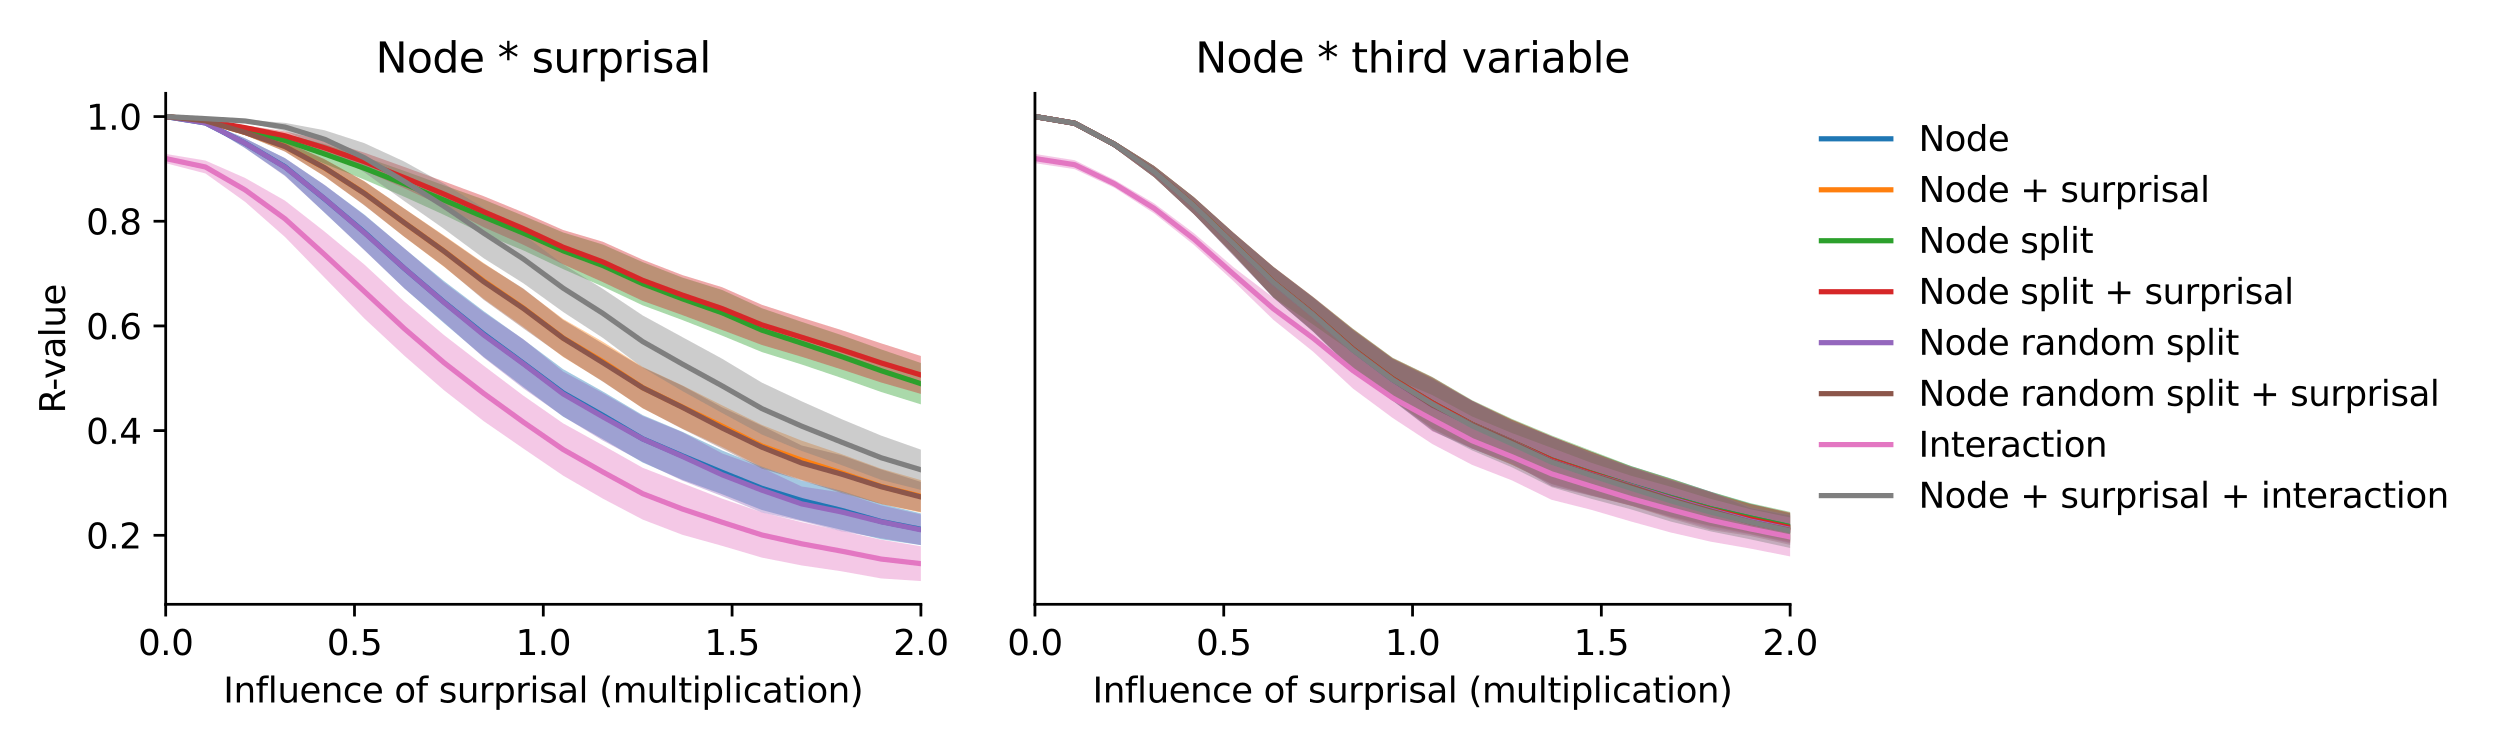 <?xml version="1.0" encoding="utf-8" standalone="no"?>
<!DOCTYPE svg PUBLIC "-//W3C//DTD SVG 1.1//EN"
  "http://www.w3.org/Graphics/SVG/1.1/DTD/svg11.dtd">
<svg xmlns:xlink="http://www.w3.org/1999/xlink" width="720pt" height="216pt" viewBox="0 0 720 216" xmlns="http://www.w3.org/2000/svg" version="1.1">
 <defs>
  <style type="text/css">*{stroke-linejoin: round; stroke-linecap: butt}</style>
 </defs>
 <g id="figure_1">
  <g id="patch_1">
   <path d="M 0 216 
L 720 216 
L 720 0 
L 0 0 
z
" style="fill: #ffffff"/>
  </g>
  <g id="axes_1">
   <g id="patch_2">
    <path d="M 47.72 174.04 
L 265.215 174.04 
L 265.215 26.88 
L 47.72 26.88 
z
" style="fill: #ffffff"/>
   </g>
   <g id="PolyCollection_1">
    <path d="M 47.72 33.569 
L 47.72 33.569 
L 59.167 35.729 
L 70.614 42.658 
L 82.061 50.525 
L 93.508 61.279 
L 104.956 72.006 
L 116.403 82.997 
L 127.85 93.042 
L 139.297 102.799 
L 150.744 111.473 
L 162.191 120.012 
L 173.638 126.505 
L 185.085 133.208 
L 196.532 138.19 
L 207.979 142.337 
L 219.427 146.887 
L 230.874 149.913 
L 242.321 152.577 
L 253.768 155.315 
L 265.215 157.01 
L 265.215 147.848 
L 265.215 147.848 
L 253.768 145.069 
L 242.321 141.378 
L 230.874 138.412 
L 219.427 134.397 
L 207.979 129.736 
L 196.532 124.366 
L 185.085 119.548 
L 173.638 112.769 
L 162.191 106.331 
L 150.744 97.78 
L 139.297 89.606 
L 127.85 80.924 
L 116.403 71.515 
L 104.956 61.818 
L 93.508 53.319 
L 82.061 45.538 
L 70.614 39.861 
L 59.167 35.087 
L 47.72 33.569 
z
" clip-path="url(#p44506665bf)" style="fill: #1f77b4; fill-opacity: 0.4"/>
   </g>
   <g id="PolyCollection_2">
    <path d="M 47.72 33.569 
L 47.72 33.569 
L 59.167 34.991 
L 70.614 38.921 
L 82.061 43.609 
L 93.508 50.829 
L 104.956 59.079 
L 116.403 68.182 
L 127.85 76.817 
L 139.297 86.08 
L 150.744 94.203 
L 162.191 102.826 
L 173.638 109.838 
L 185.085 117.596 
L 196.532 123.456 
L 207.979 128.747 
L 219.427 134.534 
L 230.874 138.165 
L 242.321 141.579 
L 253.768 145.172 
L 265.215 147.624 
L 265.215 138.279 
L 265.215 138.279 
L 253.768 134.992 
L 242.321 130.78 
L 230.874 126.907 
L 219.427 122.375 
L 207.979 116.739 
L 196.532 111.004 
L 185.085 105.661 
L 173.638 98.445 
L 162.191 91.875 
L 150.744 83.256 
L 139.297 75.753 
L 127.85 67.793 
L 116.403 60.044 
L 104.956 52.199 
L 93.508 45.928 
L 82.061 40.748 
L 70.614 37.392 
L 59.167 34.613 
L 47.72 33.569 
z
" clip-path="url(#p44506665bf)" style="fill: #ff7f0e; fill-opacity: 0.4"/>
   </g>
   <g id="PolyCollection_3">
    <path d="M 47.72 33.569 
L 47.72 33.569 
L 59.167 35.224 
L 70.614 38.503 
L 82.061 42.26 
L 93.508 47.184 
L 104.956 51.742 
L 116.403 56.658 
L 127.85 61.874 
L 139.297 67.409 
L 150.744 72.13 
L 162.191 77.51 
L 173.638 82.545 
L 185.085 87.938 
L 196.532 92.178 
L 207.979 96.67 
L 219.427 101.4 
L 230.874 104.977 
L 242.321 108.847 
L 253.768 112.899 
L 265.215 116.463 
L 265.215 104.546 
L 265.215 104.546 
L 253.768 100.62 
L 242.321 96.505 
L 230.874 92.693 
L 219.427 88.775 
L 207.979 83.51 
L 196.532 79.947 
L 185.085 75.492 
L 173.638 70.434 
L 162.191 66.956 
L 150.744 62.161 
L 139.297 57.465 
L 127.85 53.375 
L 116.403 49.212 
L 104.956 45.182 
L 93.508 41.534 
L 82.061 38.615 
L 70.614 36.564 
L 59.167 34.744 
L 47.72 33.569 
z
" clip-path="url(#p44506665bf)" style="fill: #2ca02c; fill-opacity: 0.4"/>
   </g>
   <g id="PolyCollection_4">
    <path d="M 47.72 33.57 
L 47.72 33.57 
L 59.167 34.897 
L 70.614 37.44 
L 82.061 40.387 
L 93.508 44.718 
L 104.956 49.163 
L 116.403 54.196 
L 127.85 59.538 
L 139.297 65.454 
L 150.744 70.509 
L 162.191 76.143 
L 173.638 81.267 
L 185.085 86.666 
L 196.532 90.754 
L 207.979 95.042 
L 219.427 99.362 
L 230.874 102.761 
L 242.321 106.401 
L 253.768 110.166 
L 265.215 113.45 
L 265.215 102.533 
L 265.215 102.533 
L 253.768 98.879 
L 242.321 95.057 
L 230.874 91.495 
L 219.427 87.781 
L 207.979 82.721 
L 196.532 79.225 
L 185.085 74.795 
L 173.638 69.626 
L 162.191 66.244 
L 150.744 61.198 
L 139.297 56.499 
L 127.85 52.251 
L 116.403 48.071 
L 104.956 43.971 
L 93.508 40.461 
L 82.061 37.838 
L 70.614 36.123 
L 59.167 34.552 
L 47.72 33.57 
z
" clip-path="url(#p44506665bf)" style="fill: #d62728; fill-opacity: 0.4"/>
   </g>
   <g id="PolyCollection_5">
    <path d="M 47.72 33.569 
L 47.72 33.569 
L 59.167 35.722 
L 70.614 42.675 
L 82.061 50.696 
L 93.508 61.244 
L 104.956 72.092 
L 116.403 83.033 
L 127.85 92.833 
L 139.297 102.981 
L 150.744 111.882 
L 162.191 119.915 
L 173.638 126.909 
L 185.085 133.036 
L 196.532 138.428 
L 207.979 142.894 
L 219.427 147.628 
L 230.874 150.133 
L 242.321 153.024 
L 253.768 155.01 
L 265.215 156.992 
L 265.215 148.168 
L 265.215 148.168 
L 253.768 145.552 
L 242.321 141.85 
L 230.874 140.115 
L 219.427 134.717 
L 207.979 130.58 
L 196.532 124.479 
L 185.085 119.814 
L 173.638 113.206 
L 162.191 107.005 
L 150.744 97.708 
L 139.297 89.943 
L 127.85 81.32 
L 116.403 71.47 
L 104.956 61.978 
L 93.508 53.282 
L 82.061 45.553 
L 70.614 39.865 
L 59.167 35.093 
L 47.72 33.569 
z
" clip-path="url(#p44506665bf)" style="fill: #9467bd; fill-opacity: 0.4"/>
   </g>
   <g id="PolyCollection_6">
    <path d="M 47.72 33.57 
L 47.72 33.57 
L 59.167 34.99 
L 70.614 38.93 
L 82.061 43.678 
L 93.508 50.802 
L 104.956 59.181 
L 116.403 68.181 
L 127.85 76.723 
L 139.297 86.337 
L 150.744 94.585 
L 162.191 102.697 
L 173.638 109.933 
L 185.085 117.563 
L 196.532 123.551 
L 207.979 129.212 
L 219.427 134.96 
L 230.874 138.384 
L 242.321 141.984 
L 253.768 145.164 
L 265.215 147.462 
L 265.215 138.791 
L 265.215 138.791 
L 253.768 135.199 
L 242.321 131.106 
L 230.874 128.293 
L 219.427 122.64 
L 207.979 117.324 
L 196.532 111.087 
L 185.085 105.808 
L 173.638 99.006 
L 162.191 92.147 
L 150.744 83.113 
L 139.297 75.926 
L 127.85 67.954 
L 116.403 60.067 
L 104.956 52.255 
L 93.508 45.873 
L 82.061 40.727 
L 70.614 37.388 
L 59.167 34.615 
L 47.72 33.57 
z
" clip-path="url(#p44506665bf)" style="fill: #8c564b; fill-opacity: 0.4"/>
   </g>
   <g id="PolyCollection_7">
    <path d="M 47.72 44.335 
L 47.72 46.999 
L 59.167 49.963 
L 70.614 58.158 
L 82.061 68.247 
L 93.508 79.992 
L 104.956 91.746 
L 116.403 102.407 
L 127.85 112.379 
L 139.297 121.287 
L 150.744 129.197 
L 162.191 136.992 
L 173.638 143.619 
L 185.085 149.637 
L 196.532 154.029 
L 207.979 157.21 
L 219.427 160.597 
L 230.874 162.851 
L 242.321 164.532 
L 253.768 166.591 
L 265.215 167.351 
L 265.215 157.321 
L 265.215 157.321 
L 253.768 155.43 
L 242.321 152.914 
L 230.874 150.374 
L 219.427 147.551 
L 207.979 143.606 
L 196.532 139.172 
L 185.085 134.717 
L 173.638 128.259 
L 162.191 121.933 
L 150.744 113.96 
L 139.297 105.314 
L 127.85 96.483 
L 116.403 86.806 
L 104.956 76.197 
L 93.508 66.714 
L 82.061 57.769 
L 70.614 51.266 
L 59.167 46.237 
L 47.72 44.335 
z
" clip-path="url(#p44506665bf)" style="fill: #e377c2; fill-opacity: 0.4"/>
   </g>
   <g id="PolyCollection_8">
    <path d="M 47.72 33.569 
L 47.72 33.57 
L 59.167 34.254 
L 70.614 35.186 
L 82.061 37.784 
L 93.508 42.723 
L 104.956 49.647 
L 116.403 57.889 
L 127.85 65.898 
L 139.297 74.38 
L 150.744 81.601 
L 162.191 89.859 
L 173.638 97.33 
L 185.085 105.891 
L 196.532 112.628 
L 207.979 118.95 
L 219.427 125.159 
L 230.874 129.875 
L 242.321 133.943 
L 253.768 138.208 
L 265.215 141.1 
L 265.215 129.499 
L 265.215 129.499 
L 253.768 125.45 
L 242.321 120.689 
L 230.874 115.577 
L 219.427 110.202 
L 207.979 103.321 
L 196.532 97.092 
L 185.085 90.842 
L 173.638 83.203 
L 162.191 76.134 
L 150.744 67.587 
L 139.297 59.913 
L 127.85 52.877 
L 116.403 46.518 
L 104.956 41.238 
L 93.508 37.525 
L 82.061 35.385 
L 70.614 34.503 
L 59.167 34.081 
L 47.72 33.569 
z
" clip-path="url(#p44506665bf)" style="fill: #7f7f7f; fill-opacity: 0.4"/>
   </g>
   <g id="matplotlib.axis_1">
    <g id="xtick_1">
     <g id="line2d_1">
      <defs>
       <path id="m7284e9b475" d="M 0 0 
L 0 3.5 
" style="stroke: #000000; stroke-width: 0.8"/>
      </defs>
      <g>
       <use xlink:href="#m7284e9b475" x="47.72" y="174.04" style="stroke: #000000; stroke-width: 0.8"/>
      </g>
     </g>
     <g id="text_1">
      <!-- 0.0 -->
      <g transform="translate(39.768 188.638)scale(0.1 -0.1)">
       <defs>
        <path id="DejaVuSans-30" d="M 2034 4250 
Q 1547 4250 1301 3770 
Q 1056 3291 1056 2328 
Q 1056 1369 1301 889 
Q 1547 409 2034 409 
Q 2525 409 2770 889 
Q 3016 1369 3016 2328 
Q 3016 3291 2770 3770 
Q 2525 4250 2034 4250 
z
M 2034 4750 
Q 2819 4750 3233 4129 
Q 3647 3509 3647 2328 
Q 3647 1150 3233 529 
Q 2819 -91 2034 -91 
Q 1250 -91 836 529 
Q 422 1150 422 2328 
Q 422 3509 836 4129 
Q 1250 4750 2034 4750 
z
" transform="scale(0.016)"/>
        <path id="DejaVuSans-2e" d="M 684 794 
L 1344 794 
L 1344 0 
L 684 0 
L 684 794 
z
" transform="scale(0.016)"/>
       </defs>
       <use xlink:href="#DejaVuSans-30"/>
       <use xlink:href="#DejaVuSans-2e" x="63.623"/>
       <use xlink:href="#DejaVuSans-30" x="95.41"/>
      </g>
     </g>
    </g>
    <g id="xtick_2">
     <g id="line2d_2">
      <g>
       <use xlink:href="#m7284e9b475" x="102.094" y="174.04" style="stroke: #000000; stroke-width: 0.8"/>
      </g>
     </g>
     <g id="text_2">
      <!-- 0.5 -->
      <g transform="translate(94.142 188.638)scale(0.1 -0.1)">
       <defs>
        <path id="DejaVuSans-35" d="M 691 4666 
L 3169 4666 
L 3169 4134 
L 1269 4134 
L 1269 2991 
Q 1406 3038 1543 3061 
Q 1681 3084 1819 3084 
Q 2600 3084 3056 2656 
Q 3513 2228 3513 1497 
Q 3513 744 3044 326 
Q 2575 -91 1722 -91 
Q 1428 -91 1123 -41 
Q 819 9 494 109 
L 494 744 
Q 775 591 1075 516 
Q 1375 441 1709 441 
Q 2250 441 2565 725 
Q 2881 1009 2881 1497 
Q 2881 1984 2565 2268 
Q 2250 2553 1709 2553 
Q 1456 2553 1204 2497 
Q 953 2441 691 2322 
L 691 4666 
z
" transform="scale(0.016)"/>
       </defs>
       <use xlink:href="#DejaVuSans-30"/>
       <use xlink:href="#DejaVuSans-2e" x="63.623"/>
       <use xlink:href="#DejaVuSans-35" x="95.41"/>
      </g>
     </g>
    </g>
    <g id="xtick_3">
     <g id="line2d_3">
      <g>
       <use xlink:href="#m7284e9b475" x="156.468" y="174.04" style="stroke: #000000; stroke-width: 0.8"/>
      </g>
     </g>
     <g id="text_3">
      <!-- 1.0 -->
      <g transform="translate(148.516 188.638)scale(0.1 -0.1)">
       <defs>
        <path id="DejaVuSans-31" d="M 794 531 
L 1825 531 
L 1825 4091 
L 703 3866 
L 703 4441 
L 1819 4666 
L 2450 4666 
L 2450 531 
L 3481 531 
L 3481 0 
L 794 0 
L 794 531 
z
" transform="scale(0.016)"/>
       </defs>
       <use xlink:href="#DejaVuSans-31"/>
       <use xlink:href="#DejaVuSans-2e" x="63.623"/>
       <use xlink:href="#DejaVuSans-30" x="95.41"/>
      </g>
     </g>
    </g>
    <g id="xtick_4">
     <g id="line2d_4">
      <g>
       <use xlink:href="#m7284e9b475" x="210.841" y="174.04" style="stroke: #000000; stroke-width: 0.8"/>
      </g>
     </g>
     <g id="text_4">
      <!-- 1.5 -->
      <g transform="translate(202.89 188.638)scale(0.1 -0.1)">
       <use xlink:href="#DejaVuSans-31"/>
       <use xlink:href="#DejaVuSans-2e" x="63.623"/>
       <use xlink:href="#DejaVuSans-35" x="95.41"/>
      </g>
     </g>
    </g>
    <g id="xtick_5">
     <g id="line2d_5">
      <g>
       <use xlink:href="#m7284e9b475" x="265.215" y="174.04" style="stroke: #000000; stroke-width: 0.8"/>
      </g>
     </g>
     <g id="text_5">
      <!-- 2.0 -->
      <g transform="translate(257.263 188.638)scale(0.1 -0.1)">
       <defs>
        <path id="DejaVuSans-32" d="M 1228 531 
L 3431 531 
L 3431 0 
L 469 0 
L 469 531 
Q 828 903 1448 1529 
Q 2069 2156 2228 2338 
Q 2531 2678 2651 2914 
Q 2772 3150 2772 3378 
Q 2772 3750 2511 3984 
Q 2250 4219 1831 4219 
Q 1534 4219 1204 4116 
Q 875 4013 500 3803 
L 500 4441 
Q 881 4594 1212 4672 
Q 1544 4750 1819 4750 
Q 2544 4750 2975 4387 
Q 3406 4025 3406 3419 
Q 3406 3131 3298 2873 
Q 3191 2616 2906 2266 
Q 2828 2175 2409 1742 
Q 1991 1309 1228 531 
z
" transform="scale(0.016)"/>
       </defs>
       <use xlink:href="#DejaVuSans-32"/>
       <use xlink:href="#DejaVuSans-2e" x="63.623"/>
       <use xlink:href="#DejaVuSans-30" x="95.41"/>
      </g>
     </g>
    </g>
    <g id="text_6">
     <!-- Influence of surprisal (multiplication) -->
     <g transform="translate(64.321 202.317)scale(0.1 -0.1)">
      <defs>
       <path id="DejaVuSans-49" d="M 628 4666 
L 1259 4666 
L 1259 0 
L 628 0 
L 628 4666 
z
" transform="scale(0.016)"/>
       <path id="DejaVuSans-6e" d="M 3513 2113 
L 3513 0 
L 2938 0 
L 2938 2094 
Q 2938 2591 2744 2837 
Q 2550 3084 2163 3084 
Q 1697 3084 1428 2787 
Q 1159 2491 1159 1978 
L 1159 0 
L 581 0 
L 581 3500 
L 1159 3500 
L 1159 2956 
Q 1366 3272 1645 3428 
Q 1925 3584 2291 3584 
Q 2894 3584 3203 3211 
Q 3513 2838 3513 2113 
z
" transform="scale(0.016)"/>
       <path id="DejaVuSans-66" d="M 2375 4863 
L 2375 4384 
L 1825 4384 
Q 1516 4384 1395 4259 
Q 1275 4134 1275 3809 
L 1275 3500 
L 2222 3500 
L 2222 3053 
L 1275 3053 
L 1275 0 
L 697 0 
L 697 3053 
L 147 3053 
L 147 3500 
L 697 3500 
L 697 3744 
Q 697 4328 969 4595 
Q 1241 4863 1831 4863 
L 2375 4863 
z
" transform="scale(0.016)"/>
       <path id="DejaVuSans-6c" d="M 603 4863 
L 1178 4863 
L 1178 0 
L 603 0 
L 603 4863 
z
" transform="scale(0.016)"/>
       <path id="DejaVuSans-75" d="M 544 1381 
L 544 3500 
L 1119 3500 
L 1119 1403 
Q 1119 906 1312 657 
Q 1506 409 1894 409 
Q 2359 409 2629 706 
Q 2900 1003 2900 1516 
L 2900 3500 
L 3475 3500 
L 3475 0 
L 2900 0 
L 2900 538 
Q 2691 219 2414 64 
Q 2138 -91 1772 -91 
Q 1169 -91 856 284 
Q 544 659 544 1381 
z
M 1991 3584 
L 1991 3584 
z
" transform="scale(0.016)"/>
       <path id="DejaVuSans-65" d="M 3597 1894 
L 3597 1613 
L 953 1613 
Q 991 1019 1311 708 
Q 1631 397 2203 397 
Q 2534 397 2845 478 
Q 3156 559 3463 722 
L 3463 178 
Q 3153 47 2828 -22 
Q 2503 -91 2169 -91 
Q 1331 -91 842 396 
Q 353 884 353 1716 
Q 353 2575 817 3079 
Q 1281 3584 2069 3584 
Q 2775 3584 3186 3129 
Q 3597 2675 3597 1894 
z
M 3022 2063 
Q 3016 2534 2758 2815 
Q 2500 3097 2075 3097 
Q 1594 3097 1305 2825 
Q 1016 2553 972 2059 
L 3022 2063 
z
" transform="scale(0.016)"/>
       <path id="DejaVuSans-63" d="M 3122 3366 
L 3122 2828 
Q 2878 2963 2633 3030 
Q 2388 3097 2138 3097 
Q 1578 3097 1268 2742 
Q 959 2388 959 1747 
Q 959 1106 1268 751 
Q 1578 397 2138 397 
Q 2388 397 2633 464 
Q 2878 531 3122 666 
L 3122 134 
Q 2881 22 2623 -34 
Q 2366 -91 2075 -91 
Q 1284 -91 818 406 
Q 353 903 353 1747 
Q 353 2603 823 3093 
Q 1294 3584 2113 3584 
Q 2378 3584 2631 3529 
Q 2884 3475 3122 3366 
z
" transform="scale(0.016)"/>
       <path id="DejaVuSans-20" transform="scale(0.016)"/>
       <path id="DejaVuSans-6f" d="M 1959 3097 
Q 1497 3097 1228 2736 
Q 959 2375 959 1747 
Q 959 1119 1226 758 
Q 1494 397 1959 397 
Q 2419 397 2687 759 
Q 2956 1122 2956 1747 
Q 2956 2369 2687 2733 
Q 2419 3097 1959 3097 
z
M 1959 3584 
Q 2709 3584 3137 3096 
Q 3566 2609 3566 1747 
Q 3566 888 3137 398 
Q 2709 -91 1959 -91 
Q 1206 -91 779 398 
Q 353 888 353 1747 
Q 353 2609 779 3096 
Q 1206 3584 1959 3584 
z
" transform="scale(0.016)"/>
       <path id="DejaVuSans-73" d="M 2834 3397 
L 2834 2853 
Q 2591 2978 2328 3040 
Q 2066 3103 1784 3103 
Q 1356 3103 1142 2972 
Q 928 2841 928 2578 
Q 928 2378 1081 2264 
Q 1234 2150 1697 2047 
L 1894 2003 
Q 2506 1872 2764 1633 
Q 3022 1394 3022 966 
Q 3022 478 2636 193 
Q 2250 -91 1575 -91 
Q 1294 -91 989 -36 
Q 684 19 347 128 
L 347 722 
Q 666 556 975 473 
Q 1284 391 1588 391 
Q 1994 391 2212 530 
Q 2431 669 2431 922 
Q 2431 1156 2273 1281 
Q 2116 1406 1581 1522 
L 1381 1569 
Q 847 1681 609 1914 
Q 372 2147 372 2553 
Q 372 3047 722 3315 
Q 1072 3584 1716 3584 
Q 2034 3584 2315 3537 
Q 2597 3491 2834 3397 
z
" transform="scale(0.016)"/>
       <path id="DejaVuSans-72" d="M 2631 2963 
Q 2534 3019 2420 3045 
Q 2306 3072 2169 3072 
Q 1681 3072 1420 2755 
Q 1159 2438 1159 1844 
L 1159 0 
L 581 0 
L 581 3500 
L 1159 3500 
L 1159 2956 
Q 1341 3275 1631 3429 
Q 1922 3584 2338 3584 
Q 2397 3584 2469 3576 
Q 2541 3569 2628 3553 
L 2631 2963 
z
" transform="scale(0.016)"/>
       <path id="DejaVuSans-70" d="M 1159 525 
L 1159 -1331 
L 581 -1331 
L 581 3500 
L 1159 3500 
L 1159 2969 
Q 1341 3281 1617 3432 
Q 1894 3584 2278 3584 
Q 2916 3584 3314 3078 
Q 3713 2572 3713 1747 
Q 3713 922 3314 415 
Q 2916 -91 2278 -91 
Q 1894 -91 1617 61 
Q 1341 213 1159 525 
z
M 3116 1747 
Q 3116 2381 2855 2742 
Q 2594 3103 2138 3103 
Q 1681 3103 1420 2742 
Q 1159 2381 1159 1747 
Q 1159 1113 1420 752 
Q 1681 391 2138 391 
Q 2594 391 2855 752 
Q 3116 1113 3116 1747 
z
" transform="scale(0.016)"/>
       <path id="DejaVuSans-69" d="M 603 3500 
L 1178 3500 
L 1178 0 
L 603 0 
L 603 3500 
z
M 603 4863 
L 1178 4863 
L 1178 4134 
L 603 4134 
L 603 4863 
z
" transform="scale(0.016)"/>
       <path id="DejaVuSans-61" d="M 2194 1759 
Q 1497 1759 1228 1600 
Q 959 1441 959 1056 
Q 959 750 1161 570 
Q 1363 391 1709 391 
Q 2188 391 2477 730 
Q 2766 1069 2766 1631 
L 2766 1759 
L 2194 1759 
z
M 3341 1997 
L 3341 0 
L 2766 0 
L 2766 531 
Q 2569 213 2275 61 
Q 1981 -91 1556 -91 
Q 1019 -91 701 211 
Q 384 513 384 1019 
Q 384 1609 779 1909 
Q 1175 2209 1959 2209 
L 2766 2209 
L 2766 2266 
Q 2766 2663 2505 2880 
Q 2244 3097 1772 3097 
Q 1472 3097 1187 3025 
Q 903 2953 641 2809 
L 641 3341 
Q 956 3463 1253 3523 
Q 1550 3584 1831 3584 
Q 2591 3584 2966 3190 
Q 3341 2797 3341 1997 
z
" transform="scale(0.016)"/>
       <path id="DejaVuSans-28" d="M 1984 4856 
Q 1566 4138 1362 3434 
Q 1159 2731 1159 2009 
Q 1159 1288 1364 580 
Q 1569 -128 1984 -844 
L 1484 -844 
Q 1016 -109 783 600 
Q 550 1309 550 2009 
Q 550 2706 781 3412 
Q 1013 4119 1484 4856 
L 1984 4856 
z
" transform="scale(0.016)"/>
       <path id="DejaVuSans-6d" d="M 3328 2828 
Q 3544 3216 3844 3400 
Q 4144 3584 4550 3584 
Q 5097 3584 5394 3201 
Q 5691 2819 5691 2113 
L 5691 0 
L 5113 0 
L 5113 2094 
Q 5113 2597 4934 2840 
Q 4756 3084 4391 3084 
Q 3944 3084 3684 2787 
Q 3425 2491 3425 1978 
L 3425 0 
L 2847 0 
L 2847 2094 
Q 2847 2600 2669 2842 
Q 2491 3084 2119 3084 
Q 1678 3084 1418 2786 
Q 1159 2488 1159 1978 
L 1159 0 
L 581 0 
L 581 3500 
L 1159 3500 
L 1159 2956 
Q 1356 3278 1631 3431 
Q 1906 3584 2284 3584 
Q 2666 3584 2933 3390 
Q 3200 3197 3328 2828 
z
" transform="scale(0.016)"/>
       <path id="DejaVuSans-74" d="M 1172 4494 
L 1172 3500 
L 2356 3500 
L 2356 3053 
L 1172 3053 
L 1172 1153 
Q 1172 725 1289 603 
Q 1406 481 1766 481 
L 2356 481 
L 2356 0 
L 1766 0 
Q 1100 0 847 248 
Q 594 497 594 1153 
L 594 3053 
L 172 3053 
L 172 3500 
L 594 3500 
L 594 4494 
L 1172 4494 
z
" transform="scale(0.016)"/>
       <path id="DejaVuSans-29" d="M 513 4856 
L 1013 4856 
Q 1481 4119 1714 3412 
Q 1947 2706 1947 2009 
Q 1947 1309 1714 600 
Q 1481 -109 1013 -844 
L 513 -844 
Q 928 -128 1133 580 
Q 1338 1288 1338 2009 
Q 1338 2731 1133 3434 
Q 928 4138 513 4856 
z
" transform="scale(0.016)"/>
      </defs>
      <use xlink:href="#DejaVuSans-49"/>
      <use xlink:href="#DejaVuSans-6e" x="29.492"/>
      <use xlink:href="#DejaVuSans-66" x="92.871"/>
      <use xlink:href="#DejaVuSans-6c" x="128.076"/>
      <use xlink:href="#DejaVuSans-75" x="155.859"/>
      <use xlink:href="#DejaVuSans-65" x="219.238"/>
      <use xlink:href="#DejaVuSans-6e" x="280.762"/>
      <use xlink:href="#DejaVuSans-63" x="344.141"/>
      <use xlink:href="#DejaVuSans-65" x="399.121"/>
      <use xlink:href="#DejaVuSans-20" x="460.645"/>
      <use xlink:href="#DejaVuSans-6f" x="492.432"/>
      <use xlink:href="#DejaVuSans-66" x="553.613"/>
      <use xlink:href="#DejaVuSans-20" x="588.818"/>
      <use xlink:href="#DejaVuSans-73" x="620.605"/>
      <use xlink:href="#DejaVuSans-75" x="672.705"/>
      <use xlink:href="#DejaVuSans-72" x="736.084"/>
      <use xlink:href="#DejaVuSans-70" x="777.197"/>
      <use xlink:href="#DejaVuSans-72" x="840.674"/>
      <use xlink:href="#DejaVuSans-69" x="881.787"/>
      <use xlink:href="#DejaVuSans-73" x="909.57"/>
      <use xlink:href="#DejaVuSans-61" x="961.67"/>
      <use xlink:href="#DejaVuSans-6c" x="1022.949"/>
      <use xlink:href="#DejaVuSans-20" x="1050.732"/>
      <use xlink:href="#DejaVuSans-28" x="1082.52"/>
      <use xlink:href="#DejaVuSans-6d" x="1121.533"/>
      <use xlink:href="#DejaVuSans-75" x="1218.945"/>
      <use xlink:href="#DejaVuSans-6c" x="1282.324"/>
      <use xlink:href="#DejaVuSans-74" x="1310.107"/>
      <use xlink:href="#DejaVuSans-69" x="1349.316"/>
      <use xlink:href="#DejaVuSans-70" x="1377.1"/>
      <use xlink:href="#DejaVuSans-6c" x="1440.576"/>
      <use xlink:href="#DejaVuSans-69" x="1468.359"/>
      <use xlink:href="#DejaVuSans-63" x="1496.143"/>
      <use xlink:href="#DejaVuSans-61" x="1551.123"/>
      <use xlink:href="#DejaVuSans-74" x="1612.402"/>
      <use xlink:href="#DejaVuSans-69" x="1651.611"/>
      <use xlink:href="#DejaVuSans-6f" x="1679.395"/>
      <use xlink:href="#DejaVuSans-6e" x="1740.576"/>
      <use xlink:href="#DejaVuSans-29" x="1803.955"/>
     </g>
    </g>
   </g>
   <g id="matplotlib.axis_2">
    <g id="ytick_1">
     <g id="line2d_6">
      <defs>
       <path id="m8f6f46d1df" d="M 0 0 
L -3.5 0 
" style="stroke: #000000; stroke-width: 0.8"/>
      </defs>
      <g>
       <use xlink:href="#m8f6f46d1df" x="47.72" y="154.166" style="stroke: #000000; stroke-width: 0.8"/>
      </g>
     </g>
     <g id="text_7">
      <!-- 0.2 -->
      <g transform="translate(24.817 157.966)scale(0.1 -0.1)">
       <use xlink:href="#DejaVuSans-30"/>
       <use xlink:href="#DejaVuSans-2e" x="63.623"/>
       <use xlink:href="#DejaVuSans-32" x="95.41"/>
      </g>
     </g>
    </g>
    <g id="ytick_2">
     <g id="line2d_7">
      <g>
       <use xlink:href="#m8f6f46d1df" x="47.72" y="124.017" style="stroke: #000000; stroke-width: 0.8"/>
      </g>
     </g>
     <g id="text_8">
      <!-- 0.4 -->
      <g transform="translate(24.817 127.816)scale(0.1 -0.1)">
       <defs>
        <path id="DejaVuSans-34" d="M 2419 4116 
L 825 1625 
L 2419 1625 
L 2419 4116 
z
M 2253 4666 
L 3047 4666 
L 3047 1625 
L 3713 1625 
L 3713 1100 
L 3047 1100 
L 3047 0 
L 2419 0 
L 2419 1100 
L 313 1100 
L 313 1709 
L 2253 4666 
z
" transform="scale(0.016)"/>
       </defs>
       <use xlink:href="#DejaVuSans-30"/>
       <use xlink:href="#DejaVuSans-2e" x="63.623"/>
       <use xlink:href="#DejaVuSans-34" x="95.41"/>
      </g>
     </g>
    </g>
    <g id="ytick_3">
     <g id="line2d_8">
      <g>
       <use xlink:href="#m8f6f46d1df" x="47.72" y="93.868" style="stroke: #000000; stroke-width: 0.8"/>
      </g>
     </g>
     <g id="text_9">
      <!-- 0.6 -->
      <g transform="translate(24.817 97.667)scale(0.1 -0.1)">
       <defs>
        <path id="DejaVuSans-36" d="M 2113 2584 
Q 1688 2584 1439 2293 
Q 1191 2003 1191 1497 
Q 1191 994 1439 701 
Q 1688 409 2113 409 
Q 2538 409 2786 701 
Q 3034 994 3034 1497 
Q 3034 2003 2786 2293 
Q 2538 2584 2113 2584 
z
M 3366 4563 
L 3366 3988 
Q 3128 4100 2886 4159 
Q 2644 4219 2406 4219 
Q 1781 4219 1451 3797 
Q 1122 3375 1075 2522 
Q 1259 2794 1537 2939 
Q 1816 3084 2150 3084 
Q 2853 3084 3261 2657 
Q 3669 2231 3669 1497 
Q 3669 778 3244 343 
Q 2819 -91 2113 -91 
Q 1303 -91 875 529 
Q 447 1150 447 2328 
Q 447 3434 972 4092 
Q 1497 4750 2381 4750 
Q 2619 4750 2861 4703 
Q 3103 4656 3366 4563 
z
" transform="scale(0.016)"/>
       </defs>
       <use xlink:href="#DejaVuSans-30"/>
       <use xlink:href="#DejaVuSans-2e" x="63.623"/>
       <use xlink:href="#DejaVuSans-36" x="95.41"/>
      </g>
     </g>
    </g>
    <g id="ytick_4">
     <g id="line2d_9">
      <g>
       <use xlink:href="#m8f6f46d1df" x="47.72" y="63.718" style="stroke: #000000; stroke-width: 0.8"/>
      </g>
     </g>
     <g id="text_10">
      <!-- 0.8 -->
      <g transform="translate(24.817 67.518)scale(0.1 -0.1)">
       <defs>
        <path id="DejaVuSans-38" d="M 2034 2216 
Q 1584 2216 1326 1975 
Q 1069 1734 1069 1313 
Q 1069 891 1326 650 
Q 1584 409 2034 409 
Q 2484 409 2743 651 
Q 3003 894 3003 1313 
Q 3003 1734 2745 1975 
Q 2488 2216 2034 2216 
z
M 1403 2484 
Q 997 2584 770 2862 
Q 544 3141 544 3541 
Q 544 4100 942 4425 
Q 1341 4750 2034 4750 
Q 2731 4750 3128 4425 
Q 3525 4100 3525 3541 
Q 3525 3141 3298 2862 
Q 3072 2584 2669 2484 
Q 3125 2378 3379 2068 
Q 3634 1759 3634 1313 
Q 3634 634 3220 271 
Q 2806 -91 2034 -91 
Q 1263 -91 848 271 
Q 434 634 434 1313 
Q 434 1759 690 2068 
Q 947 2378 1403 2484 
z
M 1172 3481 
Q 1172 3119 1398 2916 
Q 1625 2713 2034 2713 
Q 2441 2713 2670 2916 
Q 2900 3119 2900 3481 
Q 2900 3844 2670 4047 
Q 2441 4250 2034 4250 
Q 1625 4250 1398 4047 
Q 1172 3844 1172 3481 
z
" transform="scale(0.016)"/>
       </defs>
       <use xlink:href="#DejaVuSans-30"/>
       <use xlink:href="#DejaVuSans-2e" x="63.623"/>
       <use xlink:href="#DejaVuSans-38" x="95.41"/>
      </g>
     </g>
    </g>
    <g id="ytick_5">
     <g id="line2d_10">
      <g>
       <use xlink:href="#m8f6f46d1df" x="47.72" y="33.569" style="stroke: #000000; stroke-width: 0.8"/>
      </g>
     </g>
     <g id="text_11">
      <!-- 1.0 -->
      <g transform="translate(24.817 37.368)scale(0.1 -0.1)">
       <use xlink:href="#DejaVuSans-31"/>
       <use xlink:href="#DejaVuSans-2e" x="63.623"/>
       <use xlink:href="#DejaVuSans-30" x="95.41"/>
      </g>
     </g>
    </g>
    <g id="text_12">
     <!-- R-value -->
     <g transform="translate(18.737 119.065)rotate(-90)scale(0.1 -0.1)">
      <defs>
       <path id="DejaVuSans-52" d="M 2841 2188 
Q 3044 2119 3236 1894 
Q 3428 1669 3622 1275 
L 4263 0 
L 3584 0 
L 2988 1197 
Q 2756 1666 2539 1819 
Q 2322 1972 1947 1972 
L 1259 1972 
L 1259 0 
L 628 0 
L 628 4666 
L 2053 4666 
Q 2853 4666 3247 4331 
Q 3641 3997 3641 3322 
Q 3641 2881 3436 2590 
Q 3231 2300 2841 2188 
z
M 1259 4147 
L 1259 2491 
L 2053 2491 
Q 2509 2491 2742 2702 
Q 2975 2913 2975 3322 
Q 2975 3731 2742 3939 
Q 2509 4147 2053 4147 
L 1259 4147 
z
" transform="scale(0.016)"/>
       <path id="DejaVuSans-2d" d="M 313 2009 
L 1997 2009 
L 1997 1497 
L 313 1497 
L 313 2009 
z
" transform="scale(0.016)"/>
       <path id="DejaVuSans-76" d="M 191 3500 
L 800 3500 
L 1894 563 
L 2988 3500 
L 3597 3500 
L 2284 0 
L 1503 0 
L 191 3500 
z
" transform="scale(0.016)"/>
      </defs>
      <use xlink:href="#DejaVuSans-52"/>
      <use xlink:href="#DejaVuSans-2d" x="65.482"/>
      <use xlink:href="#DejaVuSans-76" x="98.941"/>
      <use xlink:href="#DejaVuSans-61" x="158.121"/>
      <use xlink:href="#DejaVuSans-6c" x="219.4"/>
      <use xlink:href="#DejaVuSans-75" x="247.184"/>
      <use xlink:href="#DejaVuSans-65" x="310.562"/>
     </g>
    </g>
   </g>
   <g id="line2d_11">
    <path d="M 47.72 33.569 
L 59.167 35.408 
L 70.614 41.26 
L 82.061 48.031 
L 93.508 57.299 
L 104.956 66.912 
L 116.403 77.256 
L 127.85 86.983 
L 139.297 96.202 
L 150.744 104.627 
L 162.191 113.171 
L 173.638 119.637 
L 185.085 126.378 
L 196.532 131.278 
L 207.979 136.036 
L 219.427 140.642 
L 230.874 144.163 
L 242.321 146.977 
L 253.768 150.192 
L 265.215 152.429 
" clip-path="url(#p44506665bf)" style="fill: none; stroke: #1f77b4; stroke-width: 1.5; stroke-linecap: square"/>
   </g>
   <g id="line2d_12">
    <path d="M 47.72 33.569 
L 59.167 34.802 
L 70.614 38.157 
L 82.061 42.179 
L 93.508 48.378 
L 104.956 55.639 
L 116.403 64.113 
L 127.85 72.305 
L 139.297 80.916 
L 150.744 88.73 
L 162.191 97.35 
L 173.638 104.141 
L 185.085 111.629 
L 196.532 117.23 
L 207.979 122.743 
L 219.427 128.455 
L 230.874 132.536 
L 242.321 136.18 
L 253.768 140.082 
L 265.215 142.951 
" clip-path="url(#p44506665bf)" style="fill: none; stroke: #ff7f0e; stroke-width: 1.5; stroke-linecap: square"/>
   </g>
   <g id="line2d_13">
    <path d="M 47.72 33.569 
L 59.167 34.984 
L 70.614 37.533 
L 82.061 40.437 
L 93.508 44.359 
L 104.956 48.462 
L 116.403 52.935 
L 127.85 57.624 
L 139.297 62.437 
L 150.744 67.146 
L 162.191 72.233 
L 173.638 76.489 
L 185.085 81.715 
L 196.532 86.062 
L 207.979 90.09 
L 219.427 95.088 
L 230.874 98.835 
L 242.321 102.676 
L 253.768 106.76 
L 265.215 110.504 
" clip-path="url(#p44506665bf)" style="fill: none; stroke: #2ca02c; stroke-width: 1.5; stroke-linecap: square"/>
   </g>
   <g id="line2d_14">
    <path d="M 47.72 33.57 
L 59.167 34.724 
L 70.614 36.781 
L 82.061 39.112 
L 93.508 42.59 
L 104.956 46.567 
L 116.403 51.133 
L 127.85 55.894 
L 139.297 60.977 
L 150.744 65.853 
L 162.191 71.194 
L 173.638 75.447 
L 185.085 80.731 
L 196.532 84.99 
L 207.979 88.881 
L 219.427 93.572 
L 230.874 97.128 
L 242.321 100.729 
L 253.768 104.523 
L 265.215 107.992 
" clip-path="url(#p44506665bf)" style="fill: none; stroke: #d62728; stroke-width: 1.5; stroke-linecap: square"/>
   </g>
   <g id="line2d_15">
    <path d="M 47.72 33.569 
L 59.167 35.408 
L 70.614 41.27 
L 82.061 48.125 
L 93.508 57.263 
L 104.956 67.035 
L 116.403 77.251 
L 127.85 87.077 
L 139.297 96.462 
L 150.744 104.795 
L 162.191 113.46 
L 173.638 120.057 
L 185.085 126.425 
L 196.532 131.453 
L 207.979 136.737 
L 219.427 141.172 
L 230.874 145.124 
L 242.321 147.437 
L 253.768 150.281 
L 265.215 152.58 
" clip-path="url(#p44506665bf)" style="fill: none; stroke: #9467bd; stroke-width: 1.5; stroke-linecap: square"/>
   </g>
   <g id="line2d_16">
    <path d="M 47.72 33.57 
L 59.167 34.803 
L 70.614 38.159 
L 82.061 42.202 
L 93.508 48.337 
L 104.956 55.718 
L 116.403 64.124 
L 127.85 72.339 
L 139.297 81.132 
L 150.744 88.849 
L 162.191 97.422 
L 173.638 104.469 
L 185.085 111.685 
L 196.532 117.319 
L 207.979 123.268 
L 219.427 128.8 
L 230.874 133.339 
L 242.321 136.545 
L 253.768 140.181 
L 265.215 143.127 
" clip-path="url(#p44506665bf)" style="fill: none; stroke: #8c564b; stroke-width: 1.5; stroke-linecap: square"/>
   </g>
   <g id="line2d_17">
    <path d="M 47.72 45.667 
L 59.167 48.1 
L 70.614 54.712 
L 82.061 63.008 
L 93.508 73.353 
L 104.956 83.971 
L 116.403 94.606 
L 127.85 104.431 
L 139.297 113.301 
L 150.744 121.579 
L 162.191 129.462 
L 173.638 135.939 
L 185.085 142.177 
L 196.532 146.6 
L 207.979 150.408 
L 219.427 154.074 
L 230.874 156.613 
L 242.321 158.723 
L 253.768 161.01 
L 265.215 162.336 
" clip-path="url(#p44506665bf)" style="fill: none; stroke: #e377c2; stroke-width: 1.5; stroke-linecap: square"/>
   </g>
   <g id="line2d_18">
    <path d="M 47.72 33.569 
L 59.167 34.167 
L 70.614 34.844 
L 82.061 36.585 
L 93.508 40.124 
L 104.956 45.442 
L 116.403 52.204 
L 127.85 59.388 
L 139.297 67.147 
L 150.744 74.594 
L 162.191 82.997 
L 173.638 90.266 
L 185.085 98.366 
L 196.532 104.86 
L 207.979 111.136 
L 219.427 117.68 
L 230.874 122.726 
L 242.321 127.316 
L 253.768 131.829 
L 265.215 135.299 
" clip-path="url(#p44506665bf)" style="fill: none; stroke: #7f7f7f; stroke-width: 1.5; stroke-linecap: square"/>
   </g>
   <g id="patch_3">
    <path d="M 47.72 174.04 
L 47.72 26.88 
" style="fill: none; stroke: #000000; stroke-width: 0.8; stroke-linejoin: miter; stroke-linecap: square"/>
   </g>
   <g id="patch_4">
    <path d="M 47.72 174.04 
L 265.215 174.04 
" style="fill: none; stroke: #000000; stroke-width: 0.8; stroke-linejoin: miter; stroke-linecap: square"/>
   </g>
   <g id="text_13">
    <!-- Node * surprisal -->
    <g transform="translate(108.186 20.88)scale(0.12 -0.12)">
     <defs>
      <path id="DejaVuSans-4e" d="M 628 4666 
L 1478 4666 
L 3547 763 
L 3547 4666 
L 4159 4666 
L 4159 0 
L 3309 0 
L 1241 3903 
L 1241 0 
L 628 0 
L 628 4666 
z
" transform="scale(0.016)"/>
      <path id="DejaVuSans-64" d="M 2906 2969 
L 2906 4863 
L 3481 4863 
L 3481 0 
L 2906 0 
L 2906 525 
Q 2725 213 2448 61 
Q 2172 -91 1784 -91 
Q 1150 -91 751 415 
Q 353 922 353 1747 
Q 353 2572 751 3078 
Q 1150 3584 1784 3584 
Q 2172 3584 2448 3432 
Q 2725 3281 2906 2969 
z
M 947 1747 
Q 947 1113 1208 752 
Q 1469 391 1925 391 
Q 2381 391 2643 752 
Q 2906 1113 2906 1747 
Q 2906 2381 2643 2742 
Q 2381 3103 1925 3103 
Q 1469 3103 1208 2742 
Q 947 2381 947 1747 
z
" transform="scale(0.016)"/>
      <path id="DejaVuSans-2a" d="M 3009 3897 
L 1888 3291 
L 3009 2681 
L 2828 2375 
L 1778 3009 
L 1778 1831 
L 1422 1831 
L 1422 3009 
L 372 2375 
L 191 2681 
L 1313 3291 
L 191 3897 
L 372 4206 
L 1422 3572 
L 1422 4750 
L 1778 4750 
L 1778 3572 
L 2828 4206 
L 3009 3897 
z
" transform="scale(0.016)"/>
     </defs>
     <use xlink:href="#DejaVuSans-4e"/>
     <use xlink:href="#DejaVuSans-6f" x="74.805"/>
     <use xlink:href="#DejaVuSans-64" x="135.986"/>
     <use xlink:href="#DejaVuSans-65" x="199.463"/>
     <use xlink:href="#DejaVuSans-20" x="260.986"/>
     <use xlink:href="#DejaVuSans-2a" x="292.773"/>
     <use xlink:href="#DejaVuSans-20" x="342.773"/>
     <use xlink:href="#DejaVuSans-73" x="374.561"/>
     <use xlink:href="#DejaVuSans-75" x="426.66"/>
     <use xlink:href="#DejaVuSans-72" x="490.039"/>
     <use xlink:href="#DejaVuSans-70" x="531.152"/>
     <use xlink:href="#DejaVuSans-72" x="594.629"/>
     <use xlink:href="#DejaVuSans-69" x="635.742"/>
     <use xlink:href="#DejaVuSans-73" x="663.525"/>
     <use xlink:href="#DejaVuSans-61" x="715.625"/>
     <use xlink:href="#DejaVuSans-6c" x="776.904"/>
    </g>
   </g>
  </g>
  <g id="axes_2">
   <g id="patch_5">
    <path d="M 298.065 174.04 
L 515.56 174.04 
L 515.56 26.88 
L 298.065 26.88 
z
" style="fill: #ffffff"/>
   </g>
   <g id="PolyCollection_9">
    <path d="M 298.065 33.569 
L 298.065 33.569 
L 309.512 35.703 
L 320.959 42.541 
L 332.406 51.043 
L 343.853 61.654 
L 355.301 73.295 
L 366.748 85.652 
L 378.195 95.34 
L 389.642 106.422 
L 401.089 115.317 
L 412.536 123.492 
L 423.983 129.189 
L 435.43 133.823 
L 446.877 139.312 
L 458.324 142.566 
L 469.772 145.503 
L 481.219 148.723 
L 492.666 151.419 
L 504.113 153.307 
L 515.56 155.618 
L 515.56 147.825 
L 515.56 147.825 
L 504.113 145.042 
L 492.666 141.616 
L 481.219 137.802 
L 469.772 134.242 
L 458.324 130.122 
L 446.877 125.798 
L 435.43 120.97 
L 423.983 115.635 
L 412.536 108.993 
L 401.089 103.342 
L 389.642 94.998 
L 378.195 85.841 
L 366.748 77.021 
L 355.301 67.223 
L 343.853 56.88 
L 332.406 47.851 
L 320.959 40.652 
L 309.512 35.304 
L 298.065 33.569 
z
" clip-path="url(#p43e9dee2c1)" style="fill: #1f77b4; fill-opacity: 0.4"/>
   </g>
   <g id="PolyCollection_10">
    <path d="M 298.065 33.569 
L 298.065 33.569 
L 309.512 35.7 
L 320.959 42.531 
L 332.406 51.036 
L 343.853 61.649 
L 355.301 73.228 
L 366.748 85.548 
L 378.195 95.247 
L 389.642 106.329 
L 401.089 115.147 
L 412.536 123.398 
L 423.983 129.113 
L 435.43 133.846 
L 446.877 139.413 
L 458.324 142.699 
L 469.772 145.658 
L 481.219 149.088 
L 492.666 151.754 
L 504.113 153.794 
L 515.56 156.102 
L 515.56 147.895 
L 515.56 147.895 
L 504.113 145.222 
L 492.666 141.73 
L 481.219 137.936 
L 469.772 134.356 
L 458.324 130.155 
L 446.877 125.814 
L 435.43 120.983 
L 423.983 115.633 
L 412.536 108.976 
L 401.089 103.335 
L 389.642 94.993 
L 378.195 85.836 
L 366.748 77.018 
L 355.301 67.222 
L 343.853 56.853 
L 332.406 47.84 
L 320.959 40.649 
L 309.512 35.303 
L 298.065 33.569 
z
" clip-path="url(#p43e9dee2c1)" style="fill: #ff7f0e; fill-opacity: 0.4"/>
   </g>
   <g id="PolyCollection_11">
    <path d="M 298.065 33.569 
L 298.065 33.569 
L 309.512 35.695 
L 320.959 42.518 
L 332.406 50.976 
L 343.853 61.59 
L 355.301 73.287 
L 366.748 85.615 
L 378.195 95.346 
L 389.642 106.378 
L 401.089 115.128 
L 412.536 123.477 
L 423.983 129.164 
L 435.43 133.846 
L 446.877 139.424 
L 458.324 142.69 
L 469.772 145.637 
L 481.219 148.762 
L 492.666 151.416 
L 504.113 153.41 
L 515.56 155.88 
L 515.56 147.438 
L 515.56 147.438 
L 504.113 144.901 
L 492.666 141.599 
L 481.219 137.851 
L 469.772 134.219 
L 458.324 129.81 
L 446.877 125.409 
L 435.43 120.637 
L 423.983 115.261 
L 412.536 108.589 
L 401.089 103.038 
L 389.642 94.664 
L 378.195 85.539 
L 366.748 76.842 
L 355.301 67.062 
L 343.853 56.789 
L 332.406 47.817 
L 320.959 40.651 
L 309.512 35.303 
L 298.065 33.569 
z
" clip-path="url(#p43e9dee2c1)" style="fill: #2ca02c; fill-opacity: 0.4"/>
   </g>
   <g id="PolyCollection_12">
    <path d="M 298.065 33.57 
L 298.065 33.57 
L 309.512 35.695 
L 320.959 42.528 
L 332.406 51.009 
L 343.853 61.648 
L 355.301 73.299 
L 366.748 85.628 
L 378.195 95.34 
L 389.642 106.343 
L 401.089 115.097 
L 412.536 123.395 
L 423.983 129.07 
L 435.43 133.708 
L 446.877 139.289 
L 458.324 142.552 
L 469.772 145.53 
L 481.219 148.789 
L 492.666 151.462 
L 504.113 153.815 
L 515.56 156.32 
L 515.56 147.618 
L 515.56 147.618 
L 504.113 145.172 
L 492.666 142.021 
L 481.219 138.216 
L 469.772 134.577 
L 458.324 130.133 
L 446.877 125.644 
L 435.43 120.827 
L 423.983 115.399 
L 412.536 108.669 
L 401.089 103.114 
L 389.642 94.727 
L 378.195 85.545 
L 366.748 76.831 
L 355.301 67.06 
L 343.853 56.774 
L 332.406 47.81 
L 320.959 40.65 
L 309.512 35.303 
L 298.065 33.57 
z
" clip-path="url(#p43e9dee2c1)" style="fill: #d62728; fill-opacity: 0.4"/>
   </g>
   <g id="PolyCollection_13">
    <path d="M 298.065 33.569 
L 298.065 33.569 
L 309.512 35.714 
L 320.959 42.539 
L 332.406 51.002 
L 343.853 61.696 
L 355.301 73.717 
L 366.748 85.794 
L 378.195 95.556 
L 389.642 106.416 
L 401.089 115.392 
L 412.536 124.22 
L 423.983 129.259 
L 435.43 133.238 
L 446.877 139.99 
L 458.324 142.741 
L 469.772 145.534 
L 481.219 149.007 
L 492.666 152.233 
L 504.113 153.976 
L 515.56 156.542 
L 515.56 148.37 
L 515.56 148.37 
L 504.113 146.135 
L 492.666 141.62 
L 481.219 138.246 
L 469.772 134.52 
L 458.324 130.613 
L 446.877 125.757 
L 435.43 121.388 
L 423.983 115.439 
L 412.536 109.251 
L 401.089 103.495 
L 389.642 95.187 
L 378.195 85.692 
L 366.748 76.983 
L 355.301 67.16 
L 343.853 56.945 
L 332.406 47.947 
L 320.959 40.654 
L 309.512 35.302 
L 298.065 33.569 
z
" clip-path="url(#p43e9dee2c1)" style="fill: #9467bd; fill-opacity: 0.4"/>
   </g>
   <g id="PolyCollection_14">
    <path d="M 298.065 33.57 
L 298.065 33.57 
L 309.512 35.711 
L 320.959 42.529 
L 332.406 50.992 
L 343.853 61.695 
L 355.301 73.645 
L 366.748 85.685 
L 378.195 95.46 
L 389.642 106.307 
L 401.089 115.202 
L 412.536 124.133 
L 423.983 129.168 
L 435.43 133.261 
L 446.877 140.056 
L 458.324 142.835 
L 469.772 145.669 
L 481.219 149.357 
L 492.666 152.625 
L 504.113 154.378 
L 515.56 156.941 
L 515.56 148.491 
L 515.56 148.491 
L 504.113 146.361 
L 492.666 141.694 
L 481.219 138.47 
L 469.772 134.649 
L 458.324 130.664 
L 446.877 125.803 
L 435.43 121.408 
L 423.983 115.454 
L 412.536 109.244 
L 401.089 103.479 
L 389.642 95.176 
L 378.195 85.687 
L 366.748 76.977 
L 355.301 67.165 
L 343.853 56.921 
L 332.406 47.94 
L 320.959 40.652 
L 309.512 35.301 
L 298.065 33.57 
z
" clip-path="url(#p43e9dee2c1)" style="fill: #8c564b; fill-opacity: 0.4"/>
   </g>
   <g id="PolyCollection_15">
    <path d="M 298.065 44.335 
L 298.065 46.999 
L 309.512 48.731 
L 320.959 54.078 
L 332.406 61.466 
L 343.853 70.54 
L 355.301 81.024 
L 366.748 92.126 
L 378.195 101.294 
L 389.642 111.903 
L 401.089 120.38 
L 412.536 127.897 
L 423.983 133.894 
L 435.43 138.35 
L 446.877 143.956 
L 458.324 146.843 
L 469.772 150.206 
L 481.219 153.376 
L 492.666 156.003 
L 504.113 157.998 
L 515.56 160.252 
L 515.56 149.04 
L 515.56 149.04 
L 504.113 146.668 
L 492.666 143.681 
L 481.219 140.202 
L 469.772 137.034 
L 458.324 133.294 
L 446.877 129 
L 435.43 124.721 
L 423.983 119.969 
L 412.536 113.81 
L 401.089 108.88 
L 389.642 101.552 
L 378.195 93.506 
L 366.748 85.736 
L 355.301 76.998 
L 343.853 67.153 
L 332.406 58.576 
L 320.959 51.802 
L 309.512 46.149 
L 298.065 44.335 
z
" clip-path="url(#p43e9dee2c1)" style="fill: #e377c2; fill-opacity: 0.4"/>
   </g>
   <g id="PolyCollection_16">
    <path d="M 298.065 33.569 
L 298.065 33.57 
L 309.512 35.704 
L 320.959 42.536 
L 332.406 51.063 
L 343.853 61.73 
L 355.301 73.34 
L 366.748 85.701 
L 378.195 95.553 
L 389.642 106.694 
L 401.089 115.451 
L 412.536 123.909 
L 423.983 129.733 
L 435.43 134.593 
L 446.877 140.305 
L 458.324 143.674 
L 469.772 146.716 
L 481.219 150.226 
L 492.666 153.047 
L 504.113 155.337 
L 515.56 157.823 
L 515.56 147.907 
L 515.56 147.907 
L 504.113 145.371 
L 492.666 141.956 
L 481.219 138.274 
L 469.772 134.574 
L 458.324 130.179 
L 446.877 125.909 
L 435.43 121.011 
L 423.983 115.531 
L 412.536 108.796 
L 401.089 103.297 
L 389.642 94.921 
L 378.195 85.79 
L 366.748 76.993 
L 355.301 67.205 
L 343.853 56.832 
L 332.406 47.846 
L 320.959 40.646 
L 309.512 35.301 
L 298.065 33.569 
z
" clip-path="url(#p43e9dee2c1)" style="fill: #7f7f7f; fill-opacity: 0.4"/>
   </g>
   <g id="matplotlib.axis_3">
    <g id="xtick_6">
     <g id="line2d_19">
      <g>
       <use xlink:href="#m7284e9b475" x="298.065" y="174.04" style="stroke: #000000; stroke-width: 0.8"/>
      </g>
     </g>
     <g id="text_14">
      <!-- 0.0 -->
      <g transform="translate(290.113 188.638)scale(0.1 -0.1)">
       <use xlink:href="#DejaVuSans-30"/>
       <use xlink:href="#DejaVuSans-2e" x="63.623"/>
       <use xlink:href="#DejaVuSans-30" x="95.41"/>
      </g>
     </g>
    </g>
    <g id="xtick_7">
     <g id="line2d_20">
      <g>
       <use xlink:href="#m7284e9b475" x="352.439" y="174.04" style="stroke: #000000; stroke-width: 0.8"/>
      </g>
     </g>
     <g id="text_15">
      <!-- 0.5 -->
      <g transform="translate(344.487 188.638)scale(0.1 -0.1)">
       <use xlink:href="#DejaVuSans-30"/>
       <use xlink:href="#DejaVuSans-2e" x="63.623"/>
       <use xlink:href="#DejaVuSans-35" x="95.41"/>
      </g>
     </g>
    </g>
    <g id="xtick_8">
     <g id="line2d_21">
      <g>
       <use xlink:href="#m7284e9b475" x="406.812" y="174.04" style="stroke: #000000; stroke-width: 0.8"/>
      </g>
     </g>
     <g id="text_16">
      <!-- 1.0 -->
      <g transform="translate(398.861 188.638)scale(0.1 -0.1)">
       <use xlink:href="#DejaVuSans-31"/>
       <use xlink:href="#DejaVuSans-2e" x="63.623"/>
       <use xlink:href="#DejaVuSans-30" x="95.41"/>
      </g>
     </g>
    </g>
    <g id="xtick_9">
     <g id="line2d_22">
      <g>
       <use xlink:href="#m7284e9b475" x="461.186" y="174.04" style="stroke: #000000; stroke-width: 0.8"/>
      </g>
     </g>
     <g id="text_17">
      <!-- 1.5 -->
      <g transform="translate(453.235 188.638)scale(0.1 -0.1)">
       <use xlink:href="#DejaVuSans-31"/>
       <use xlink:href="#DejaVuSans-2e" x="63.623"/>
       <use xlink:href="#DejaVuSans-35" x="95.41"/>
      </g>
     </g>
    </g>
    <g id="xtick_10">
     <g id="line2d_23">
      <g>
       <use xlink:href="#m7284e9b475" x="515.56" y="174.04" style="stroke: #000000; stroke-width: 0.8"/>
      </g>
     </g>
     <g id="text_18">
      <!-- 2.0 -->
      <g transform="translate(507.608 188.638)scale(0.1 -0.1)">
       <use xlink:href="#DejaVuSans-32"/>
       <use xlink:href="#DejaVuSans-2e" x="63.623"/>
       <use xlink:href="#DejaVuSans-30" x="95.41"/>
      </g>
     </g>
    </g>
    <g id="text_19">
     <!-- Influence of surprisal (multiplication) -->
     <g transform="translate(314.666 202.317)scale(0.1 -0.1)">
      <use xlink:href="#DejaVuSans-49"/>
      <use xlink:href="#DejaVuSans-6e" x="29.492"/>
      <use xlink:href="#DejaVuSans-66" x="92.871"/>
      <use xlink:href="#DejaVuSans-6c" x="128.076"/>
      <use xlink:href="#DejaVuSans-75" x="155.859"/>
      <use xlink:href="#DejaVuSans-65" x="219.238"/>
      <use xlink:href="#DejaVuSans-6e" x="280.762"/>
      <use xlink:href="#DejaVuSans-63" x="344.141"/>
      <use xlink:href="#DejaVuSans-65" x="399.121"/>
      <use xlink:href="#DejaVuSans-20" x="460.645"/>
      <use xlink:href="#DejaVuSans-6f" x="492.432"/>
      <use xlink:href="#DejaVuSans-66" x="553.613"/>
      <use xlink:href="#DejaVuSans-20" x="588.818"/>
      <use xlink:href="#DejaVuSans-73" x="620.605"/>
      <use xlink:href="#DejaVuSans-75" x="672.705"/>
      <use xlink:href="#DejaVuSans-72" x="736.084"/>
      <use xlink:href="#DejaVuSans-70" x="777.197"/>
      <use xlink:href="#DejaVuSans-72" x="840.674"/>
      <use xlink:href="#DejaVuSans-69" x="881.787"/>
      <use xlink:href="#DejaVuSans-73" x="909.57"/>
      <use xlink:href="#DejaVuSans-61" x="961.67"/>
      <use xlink:href="#DejaVuSans-6c" x="1022.949"/>
      <use xlink:href="#DejaVuSans-20" x="1050.732"/>
      <use xlink:href="#DejaVuSans-28" x="1082.52"/>
      <use xlink:href="#DejaVuSans-6d" x="1121.533"/>
      <use xlink:href="#DejaVuSans-75" x="1218.945"/>
      <use xlink:href="#DejaVuSans-6c" x="1282.324"/>
      <use xlink:href="#DejaVuSans-74" x="1310.107"/>
      <use xlink:href="#DejaVuSans-69" x="1349.316"/>
      <use xlink:href="#DejaVuSans-70" x="1377.1"/>
      <use xlink:href="#DejaVuSans-6c" x="1440.576"/>
      <use xlink:href="#DejaVuSans-69" x="1468.359"/>
      <use xlink:href="#DejaVuSans-63" x="1496.143"/>
      <use xlink:href="#DejaVuSans-61" x="1551.123"/>
      <use xlink:href="#DejaVuSans-74" x="1612.402"/>
      <use xlink:href="#DejaVuSans-69" x="1651.611"/>
      <use xlink:href="#DejaVuSans-6f" x="1679.395"/>
      <use xlink:href="#DejaVuSans-6e" x="1740.576"/>
      <use xlink:href="#DejaVuSans-29" x="1803.955"/>
     </g>
    </g>
   </g>
   <g id="line2d_24">
    <path d="M 298.065 33.569 
L 309.512 35.504 
L 320.959 41.596 
L 332.406 49.447 
L 343.853 59.267 
L 355.301 70.259 
L 366.748 81.337 
L 378.195 90.59 
L 389.642 100.71 
L 401.089 109.33 
L 412.536 116.242 
L 423.983 122.412 
L 435.43 127.397 
L 446.877 132.555 
L 458.324 136.344 
L 469.772 139.872 
L 481.219 143.262 
L 492.666 146.518 
L 504.113 149.174 
L 515.56 151.721 
" clip-path="url(#p43e9dee2c1)" style="fill: none; stroke: #1f77b4; stroke-width: 1.5; stroke-linecap: square"/>
   </g>
   <g id="line2d_25">
    <path d="M 298.065 33.569 
L 309.512 35.502 
L 320.959 41.59 
L 332.406 49.438 
L 343.853 59.251 
L 355.301 70.225 
L 366.748 81.283 
L 378.195 90.542 
L 389.642 100.661 
L 401.089 109.241 
L 412.536 116.187 
L 423.983 122.373 
L 435.43 127.415 
L 446.877 132.614 
L 458.324 136.427 
L 469.772 140.007 
L 481.219 143.512 
L 492.666 146.742 
L 504.113 149.508 
L 515.56 151.998 
" clip-path="url(#p43e9dee2c1)" style="fill: none; stroke: #ff7f0e; stroke-width: 1.5; stroke-linecap: square"/>
   </g>
   <g id="line2d_26">
    <path d="M 298.065 33.569 
L 309.512 35.499 
L 320.959 41.584 
L 332.406 49.397 
L 343.853 59.19 
L 355.301 70.174 
L 366.748 81.228 
L 378.195 90.442 
L 389.642 100.521 
L 401.089 109.083 
L 412.536 116.033 
L 423.983 122.213 
L 435.43 127.241 
L 446.877 132.416 
L 458.324 136.25 
L 469.772 139.928 
L 481.219 143.307 
L 492.666 146.507 
L 504.113 149.155 
L 515.56 151.659 
" clip-path="url(#p43e9dee2c1)" style="fill: none; stroke: #2ca02c; stroke-width: 1.5; stroke-linecap: square"/>
   </g>
   <g id="line2d_27">
    <path d="M 298.065 33.57 
L 309.512 35.499 
L 320.959 41.589 
L 332.406 49.41 
L 343.853 59.211 
L 355.301 70.18 
L 366.748 81.229 
L 378.195 90.443 
L 389.642 100.535 
L 401.089 109.106 
L 412.536 116.032 
L 423.983 122.234 
L 435.43 127.267 
L 446.877 132.467 
L 458.324 136.342 
L 469.772 140.054 
L 481.219 143.502 
L 492.666 146.741 
L 504.113 149.493 
L 515.56 151.969 
" clip-path="url(#p43e9dee2c1)" style="fill: none; stroke: #d62728; stroke-width: 1.5; stroke-linecap: square"/>
   </g>
   <g id="line2d_28">
    <path d="M 298.065 33.569 
L 309.512 35.508 
L 320.959 41.596 
L 332.406 49.474 
L 343.853 59.321 
L 355.301 70.439 
L 366.748 81.389 
L 378.195 90.624 
L 389.642 100.801 
L 401.089 109.443 
L 412.536 116.736 
L 423.983 122.349 
L 435.43 127.313 
L 446.877 132.873 
L 458.324 136.677 
L 469.772 140.027 
L 481.219 143.626 
L 492.666 146.927 
L 504.113 150.055 
L 515.56 152.456 
" clip-path="url(#p43e9dee2c1)" style="fill: none; stroke: #9467bd; stroke-width: 1.5; stroke-linecap: square"/>
   </g>
   <g id="line2d_29">
    <path d="M 298.065 33.57 
L 309.512 35.506 
L 320.959 41.591 
L 332.406 49.466 
L 343.853 59.308 
L 355.301 70.405 
L 366.748 81.331 
L 378.195 90.574 
L 389.642 100.741 
L 401.089 109.34 
L 412.536 116.689 
L 423.983 122.311 
L 435.43 127.335 
L 446.877 132.929 
L 458.324 136.75 
L 469.772 140.159 
L 481.219 143.913 
L 492.666 147.159 
L 504.113 150.37 
L 515.56 152.716 
" clip-path="url(#p43e9dee2c1)" style="fill: none; stroke: #8c564b; stroke-width: 1.5; stroke-linecap: square"/>
   </g>
   <g id="line2d_30">
    <path d="M 298.065 45.667 
L 309.512 47.44 
L 320.959 52.94 
L 332.406 60.021 
L 343.853 68.847 
L 355.301 79.011 
L 366.748 88.931 
L 378.195 97.4 
L 389.642 106.727 
L 401.089 114.63 
L 412.536 120.853 
L 423.983 126.932 
L 435.43 131.536 
L 446.877 136.478 
L 458.324 140.069 
L 469.772 143.62 
L 481.219 146.789 
L 492.666 149.842 
L 504.113 152.333 
L 515.56 154.646 
" clip-path="url(#p43e9dee2c1)" style="fill: none; stroke: #e377c2; stroke-width: 1.5; stroke-linecap: square"/>
   </g>
   <g id="line2d_31">
    <path d="M 298.065 33.569 
L 309.512 35.503 
L 320.959 41.591 
L 332.406 49.454 
L 343.853 59.281 
L 355.301 70.273 
L 366.748 81.347 
L 378.195 90.672 
L 389.642 100.808 
L 401.089 109.374 
L 412.536 116.352 
L 423.983 122.632 
L 435.43 127.802 
L 446.877 133.107 
L 458.324 136.927 
L 469.772 140.645 
L 481.219 144.25 
L 492.666 147.502 
L 504.113 150.354 
L 515.56 152.865 
" clip-path="url(#p43e9dee2c1)" style="fill: none; stroke: #7f7f7f; stroke-width: 1.5; stroke-linecap: square"/>
   </g>
   <g id="patch_6">
    <path d="M 298.065 174.04 
L 298.065 26.88 
" style="fill: none; stroke: #000000; stroke-width: 0.8; stroke-linejoin: miter; stroke-linecap: square"/>
   </g>
   <g id="patch_7">
    <path d="M 298.065 174.04 
L 515.56 174.04 
" style="fill: none; stroke: #000000; stroke-width: 0.8; stroke-linejoin: miter; stroke-linecap: square"/>
   </g>
   <g id="text_20">
    <!-- Node * third variable -->
    <g transform="translate(344.233 20.88)scale(0.12 -0.12)">
     <defs>
      <path id="DejaVuSans-68" d="M 3513 2113 
L 3513 0 
L 2938 0 
L 2938 2094 
Q 2938 2591 2744 2837 
Q 2550 3084 2163 3084 
Q 1697 3084 1428 2787 
Q 1159 2491 1159 1978 
L 1159 0 
L 581 0 
L 581 4863 
L 1159 4863 
L 1159 2956 
Q 1366 3272 1645 3428 
Q 1925 3584 2291 3584 
Q 2894 3584 3203 3211 
Q 3513 2838 3513 2113 
z
" transform="scale(0.016)"/>
      <path id="DejaVuSans-62" d="M 3116 1747 
Q 3116 2381 2855 2742 
Q 2594 3103 2138 3103 
Q 1681 3103 1420 2742 
Q 1159 2381 1159 1747 
Q 1159 1113 1420 752 
Q 1681 391 2138 391 
Q 2594 391 2855 752 
Q 3116 1113 3116 1747 
z
M 1159 2969 
Q 1341 3281 1617 3432 
Q 1894 3584 2278 3584 
Q 2916 3584 3314 3078 
Q 3713 2572 3713 1747 
Q 3713 922 3314 415 
Q 2916 -91 2278 -91 
Q 1894 -91 1617 61 
Q 1341 213 1159 525 
L 1159 0 
L 581 0 
L 581 4863 
L 1159 4863 
L 1159 2969 
z
" transform="scale(0.016)"/>
     </defs>
     <use xlink:href="#DejaVuSans-4e"/>
     <use xlink:href="#DejaVuSans-6f" x="74.805"/>
     <use xlink:href="#DejaVuSans-64" x="135.986"/>
     <use xlink:href="#DejaVuSans-65" x="199.463"/>
     <use xlink:href="#DejaVuSans-20" x="260.986"/>
     <use xlink:href="#DejaVuSans-2a" x="292.773"/>
     <use xlink:href="#DejaVuSans-20" x="342.773"/>
     <use xlink:href="#DejaVuSans-74" x="374.561"/>
     <use xlink:href="#DejaVuSans-68" x="413.77"/>
     <use xlink:href="#DejaVuSans-69" x="477.148"/>
     <use xlink:href="#DejaVuSans-72" x="504.932"/>
     <use xlink:href="#DejaVuSans-64" x="544.295"/>
     <use xlink:href="#DejaVuSans-20" x="607.771"/>
     <use xlink:href="#DejaVuSans-76" x="639.559"/>
     <use xlink:href="#DejaVuSans-61" x="698.738"/>
     <use xlink:href="#DejaVuSans-72" x="760.018"/>
     <use xlink:href="#DejaVuSans-69" x="801.131"/>
     <use xlink:href="#DejaVuSans-61" x="828.914"/>
     <use xlink:href="#DejaVuSans-62" x="890.193"/>
     <use xlink:href="#DejaVuSans-6c" x="953.67"/>
     <use xlink:href="#DejaVuSans-65" x="981.453"/>
    </g>
   </g>
   <g id="legend_1">
    <g id="line2d_32">
     <path d="M 524.56 39.978 
L 534.56 39.978 
L 544.56 39.978 
" style="fill: none; stroke: #1f77b4; stroke-width: 1.5; stroke-linecap: square"/>
    </g>
    <g id="text_21">
     <!-- Node -->
     <g transform="translate(552.56 43.478)scale(0.1 -0.1)">
      <use xlink:href="#DejaVuSans-4e"/>
      <use xlink:href="#DejaVuSans-6f" x="74.805"/>
      <use xlink:href="#DejaVuSans-64" x="135.986"/>
      <use xlink:href="#DejaVuSans-65" x="199.463"/>
     </g>
    </g>
    <g id="line2d_33">
     <path d="M 524.56 54.657 
L 534.56 54.657 
L 544.56 54.657 
" style="fill: none; stroke: #ff7f0e; stroke-width: 1.5; stroke-linecap: square"/>
    </g>
    <g id="text_22">
     <!-- Node + surprisal -->
     <g transform="translate(552.56 58.157)scale(0.1 -0.1)">
      <defs>
       <path id="DejaVuSans-2b" d="M 2944 4013 
L 2944 2272 
L 4684 2272 
L 4684 1741 
L 2944 1741 
L 2944 0 
L 2419 0 
L 2419 1741 
L 678 1741 
L 678 2272 
L 2419 2272 
L 2419 4013 
L 2944 4013 
z
" transform="scale(0.016)"/>
      </defs>
      <use xlink:href="#DejaVuSans-4e"/>
      <use xlink:href="#DejaVuSans-6f" x="74.805"/>
      <use xlink:href="#DejaVuSans-64" x="135.986"/>
      <use xlink:href="#DejaVuSans-65" x="199.463"/>
      <use xlink:href="#DejaVuSans-20" x="260.986"/>
      <use xlink:href="#DejaVuSans-2b" x="292.773"/>
      <use xlink:href="#DejaVuSans-20" x="376.562"/>
      <use xlink:href="#DejaVuSans-73" x="408.35"/>
      <use xlink:href="#DejaVuSans-75" x="460.449"/>
      <use xlink:href="#DejaVuSans-72" x="523.828"/>
      <use xlink:href="#DejaVuSans-70" x="564.941"/>
      <use xlink:href="#DejaVuSans-72" x="628.418"/>
      <use xlink:href="#DejaVuSans-69" x="669.531"/>
      <use xlink:href="#DejaVuSans-73" x="697.314"/>
      <use xlink:href="#DejaVuSans-61" x="749.414"/>
      <use xlink:href="#DejaVuSans-6c" x="810.693"/>
     </g>
    </g>
    <g id="line2d_34">
     <path d="M 524.56 69.335 
L 534.56 69.335 
L 544.56 69.335 
" style="fill: none; stroke: #2ca02c; stroke-width: 1.5; stroke-linecap: square"/>
    </g>
    <g id="text_23">
     <!-- Node split -->
     <g transform="translate(552.56 72.835)scale(0.1 -0.1)">
      <use xlink:href="#DejaVuSans-4e"/>
      <use xlink:href="#DejaVuSans-6f" x="74.805"/>
      <use xlink:href="#DejaVuSans-64" x="135.986"/>
      <use xlink:href="#DejaVuSans-65" x="199.463"/>
      <use xlink:href="#DejaVuSans-20" x="260.986"/>
      <use xlink:href="#DejaVuSans-73" x="292.773"/>
      <use xlink:href="#DejaVuSans-70" x="344.873"/>
      <use xlink:href="#DejaVuSans-6c" x="408.35"/>
      <use xlink:href="#DejaVuSans-69" x="436.133"/>
      <use xlink:href="#DejaVuSans-74" x="463.916"/>
     </g>
    </g>
    <g id="line2d_35">
     <path d="M 524.56 84.013 
L 534.56 84.013 
L 544.56 84.013 
" style="fill: none; stroke: #d62728; stroke-width: 1.5; stroke-linecap: square"/>
    </g>
    <g id="text_24">
     <!-- Node split + surprisal -->
     <g transform="translate(552.56 87.513)scale(0.1 -0.1)">
      <use xlink:href="#DejaVuSans-4e"/>
      <use xlink:href="#DejaVuSans-6f" x="74.805"/>
      <use xlink:href="#DejaVuSans-64" x="135.986"/>
      <use xlink:href="#DejaVuSans-65" x="199.463"/>
      <use xlink:href="#DejaVuSans-20" x="260.986"/>
      <use xlink:href="#DejaVuSans-73" x="292.773"/>
      <use xlink:href="#DejaVuSans-70" x="344.873"/>
      <use xlink:href="#DejaVuSans-6c" x="408.35"/>
      <use xlink:href="#DejaVuSans-69" x="436.133"/>
      <use xlink:href="#DejaVuSans-74" x="463.916"/>
      <use xlink:href="#DejaVuSans-20" x="503.125"/>
      <use xlink:href="#DejaVuSans-2b" x="534.912"/>
      <use xlink:href="#DejaVuSans-20" x="618.701"/>
      <use xlink:href="#DejaVuSans-73" x="650.488"/>
      <use xlink:href="#DejaVuSans-75" x="702.588"/>
      <use xlink:href="#DejaVuSans-72" x="765.967"/>
      <use xlink:href="#DejaVuSans-70" x="807.08"/>
      <use xlink:href="#DejaVuSans-72" x="870.557"/>
      <use xlink:href="#DejaVuSans-69" x="911.67"/>
      <use xlink:href="#DejaVuSans-73" x="939.453"/>
      <use xlink:href="#DejaVuSans-61" x="991.553"/>
      <use xlink:href="#DejaVuSans-6c" x="1052.832"/>
     </g>
    </g>
    <g id="line2d_36">
     <path d="M 524.56 98.691 
L 534.56 98.691 
L 544.56 98.691 
" style="fill: none; stroke: #9467bd; stroke-width: 1.5; stroke-linecap: square"/>
    </g>
    <g id="text_25">
     <!-- Node random split -->
     <g transform="translate(552.56 102.191)scale(0.1 -0.1)">
      <use xlink:href="#DejaVuSans-4e"/>
      <use xlink:href="#DejaVuSans-6f" x="74.805"/>
      <use xlink:href="#DejaVuSans-64" x="135.986"/>
      <use xlink:href="#DejaVuSans-65" x="199.463"/>
      <use xlink:href="#DejaVuSans-20" x="260.986"/>
      <use xlink:href="#DejaVuSans-72" x="292.773"/>
      <use xlink:href="#DejaVuSans-61" x="333.887"/>
      <use xlink:href="#DejaVuSans-6e" x="395.166"/>
      <use xlink:href="#DejaVuSans-64" x="458.545"/>
      <use xlink:href="#DejaVuSans-6f" x="522.021"/>
      <use xlink:href="#DejaVuSans-6d" x="583.203"/>
      <use xlink:href="#DejaVuSans-20" x="680.615"/>
      <use xlink:href="#DejaVuSans-73" x="712.402"/>
      <use xlink:href="#DejaVuSans-70" x="764.502"/>
      <use xlink:href="#DejaVuSans-6c" x="827.979"/>
      <use xlink:href="#DejaVuSans-69" x="855.762"/>
      <use xlink:href="#DejaVuSans-74" x="883.545"/>
     </g>
    </g>
    <g id="line2d_37">
     <path d="M 524.56 113.369 
L 534.56 113.369 
L 544.56 113.369 
" style="fill: none; stroke: #8c564b; stroke-width: 1.5; stroke-linecap: square"/>
    </g>
    <g id="text_26">
     <!-- Node random split + surprisal -->
     <g transform="translate(552.56 116.869)scale(0.1 -0.1)">
      <use xlink:href="#DejaVuSans-4e"/>
      <use xlink:href="#DejaVuSans-6f" x="74.805"/>
      <use xlink:href="#DejaVuSans-64" x="135.986"/>
      <use xlink:href="#DejaVuSans-65" x="199.463"/>
      <use xlink:href="#DejaVuSans-20" x="260.986"/>
      <use xlink:href="#DejaVuSans-72" x="292.773"/>
      <use xlink:href="#DejaVuSans-61" x="333.887"/>
      <use xlink:href="#DejaVuSans-6e" x="395.166"/>
      <use xlink:href="#DejaVuSans-64" x="458.545"/>
      <use xlink:href="#DejaVuSans-6f" x="522.021"/>
      <use xlink:href="#DejaVuSans-6d" x="583.203"/>
      <use xlink:href="#DejaVuSans-20" x="680.615"/>
      <use xlink:href="#DejaVuSans-73" x="712.402"/>
      <use xlink:href="#DejaVuSans-70" x="764.502"/>
      <use xlink:href="#DejaVuSans-6c" x="827.979"/>
      <use xlink:href="#DejaVuSans-69" x="855.762"/>
      <use xlink:href="#DejaVuSans-74" x="883.545"/>
      <use xlink:href="#DejaVuSans-20" x="922.754"/>
      <use xlink:href="#DejaVuSans-2b" x="954.541"/>
      <use xlink:href="#DejaVuSans-20" x="1038.33"/>
      <use xlink:href="#DejaVuSans-73" x="1070.117"/>
      <use xlink:href="#DejaVuSans-75" x="1122.217"/>
      <use xlink:href="#DejaVuSans-72" x="1185.596"/>
      <use xlink:href="#DejaVuSans-70" x="1226.709"/>
      <use xlink:href="#DejaVuSans-72" x="1290.186"/>
      <use xlink:href="#DejaVuSans-69" x="1331.299"/>
      <use xlink:href="#DejaVuSans-73" x="1359.082"/>
      <use xlink:href="#DejaVuSans-61" x="1411.182"/>
      <use xlink:href="#DejaVuSans-6c" x="1472.461"/>
     </g>
    </g>
    <g id="line2d_38">
     <path d="M 524.56 128.047 
L 534.56 128.047 
L 544.56 128.047 
" style="fill: none; stroke: #e377c2; stroke-width: 1.5; stroke-linecap: square"/>
    </g>
    <g id="text_27">
     <!-- Interaction -->
     <g transform="translate(552.56 131.547)scale(0.1 -0.1)">
      <use xlink:href="#DejaVuSans-49"/>
      <use xlink:href="#DejaVuSans-6e" x="29.492"/>
      <use xlink:href="#DejaVuSans-74" x="92.871"/>
      <use xlink:href="#DejaVuSans-65" x="132.08"/>
      <use xlink:href="#DejaVuSans-72" x="193.604"/>
      <use xlink:href="#DejaVuSans-61" x="234.717"/>
      <use xlink:href="#DejaVuSans-63" x="295.996"/>
      <use xlink:href="#DejaVuSans-74" x="350.977"/>
      <use xlink:href="#DejaVuSans-69" x="390.186"/>
      <use xlink:href="#DejaVuSans-6f" x="417.969"/>
      <use xlink:href="#DejaVuSans-6e" x="479.15"/>
     </g>
    </g>
    <g id="line2d_39">
     <path d="M 524.56 142.725 
L 534.56 142.725 
L 544.56 142.725 
" style="fill: none; stroke: #7f7f7f; stroke-width: 1.5; stroke-linecap: square"/>
    </g>
    <g id="text_28">
     <!-- Node + surprisal + interaction -->
     <g transform="translate(552.56 146.225)scale(0.1 -0.1)">
      <use xlink:href="#DejaVuSans-4e"/>
      <use xlink:href="#DejaVuSans-6f" x="74.805"/>
      <use xlink:href="#DejaVuSans-64" x="135.986"/>
      <use xlink:href="#DejaVuSans-65" x="199.463"/>
      <use xlink:href="#DejaVuSans-20" x="260.986"/>
      <use xlink:href="#DejaVuSans-2b" x="292.773"/>
      <use xlink:href="#DejaVuSans-20" x="376.562"/>
      <use xlink:href="#DejaVuSans-73" x="408.35"/>
      <use xlink:href="#DejaVuSans-75" x="460.449"/>
      <use xlink:href="#DejaVuSans-72" x="523.828"/>
      <use xlink:href="#DejaVuSans-70" x="564.941"/>
      <use xlink:href="#DejaVuSans-72" x="628.418"/>
      <use xlink:href="#DejaVuSans-69" x="669.531"/>
      <use xlink:href="#DejaVuSans-73" x="697.314"/>
      <use xlink:href="#DejaVuSans-61" x="749.414"/>
      <use xlink:href="#DejaVuSans-6c" x="810.693"/>
      <use xlink:href="#DejaVuSans-20" x="838.477"/>
      <use xlink:href="#DejaVuSans-2b" x="870.264"/>
      <use xlink:href="#DejaVuSans-20" x="954.053"/>
      <use xlink:href="#DejaVuSans-69" x="985.84"/>
      <use xlink:href="#DejaVuSans-6e" x="1013.623"/>
      <use xlink:href="#DejaVuSans-74" x="1077.002"/>
      <use xlink:href="#DejaVuSans-65" x="1116.211"/>
      <use xlink:href="#DejaVuSans-72" x="1177.734"/>
      <use xlink:href="#DejaVuSans-61" x="1218.848"/>
      <use xlink:href="#DejaVuSans-63" x="1280.127"/>
      <use xlink:href="#DejaVuSans-74" x="1335.107"/>
      <use xlink:href="#DejaVuSans-69" x="1374.316"/>
      <use xlink:href="#DejaVuSans-6f" x="1402.1"/>
      <use xlink:href="#DejaVuSans-6e" x="1463.281"/>
     </g>
    </g>
   </g>
  </g>
 </g>
 <defs>
  <clipPath id="p44506665bf">
   <rect x="47.72" y="26.88" width="217.495" height="147.16"/>
  </clipPath>
  <clipPath id="p43e9dee2c1">
   <rect x="298.065" y="26.88" width="217.495" height="147.16"/>
  </clipPath>
 </defs>
</svg>
